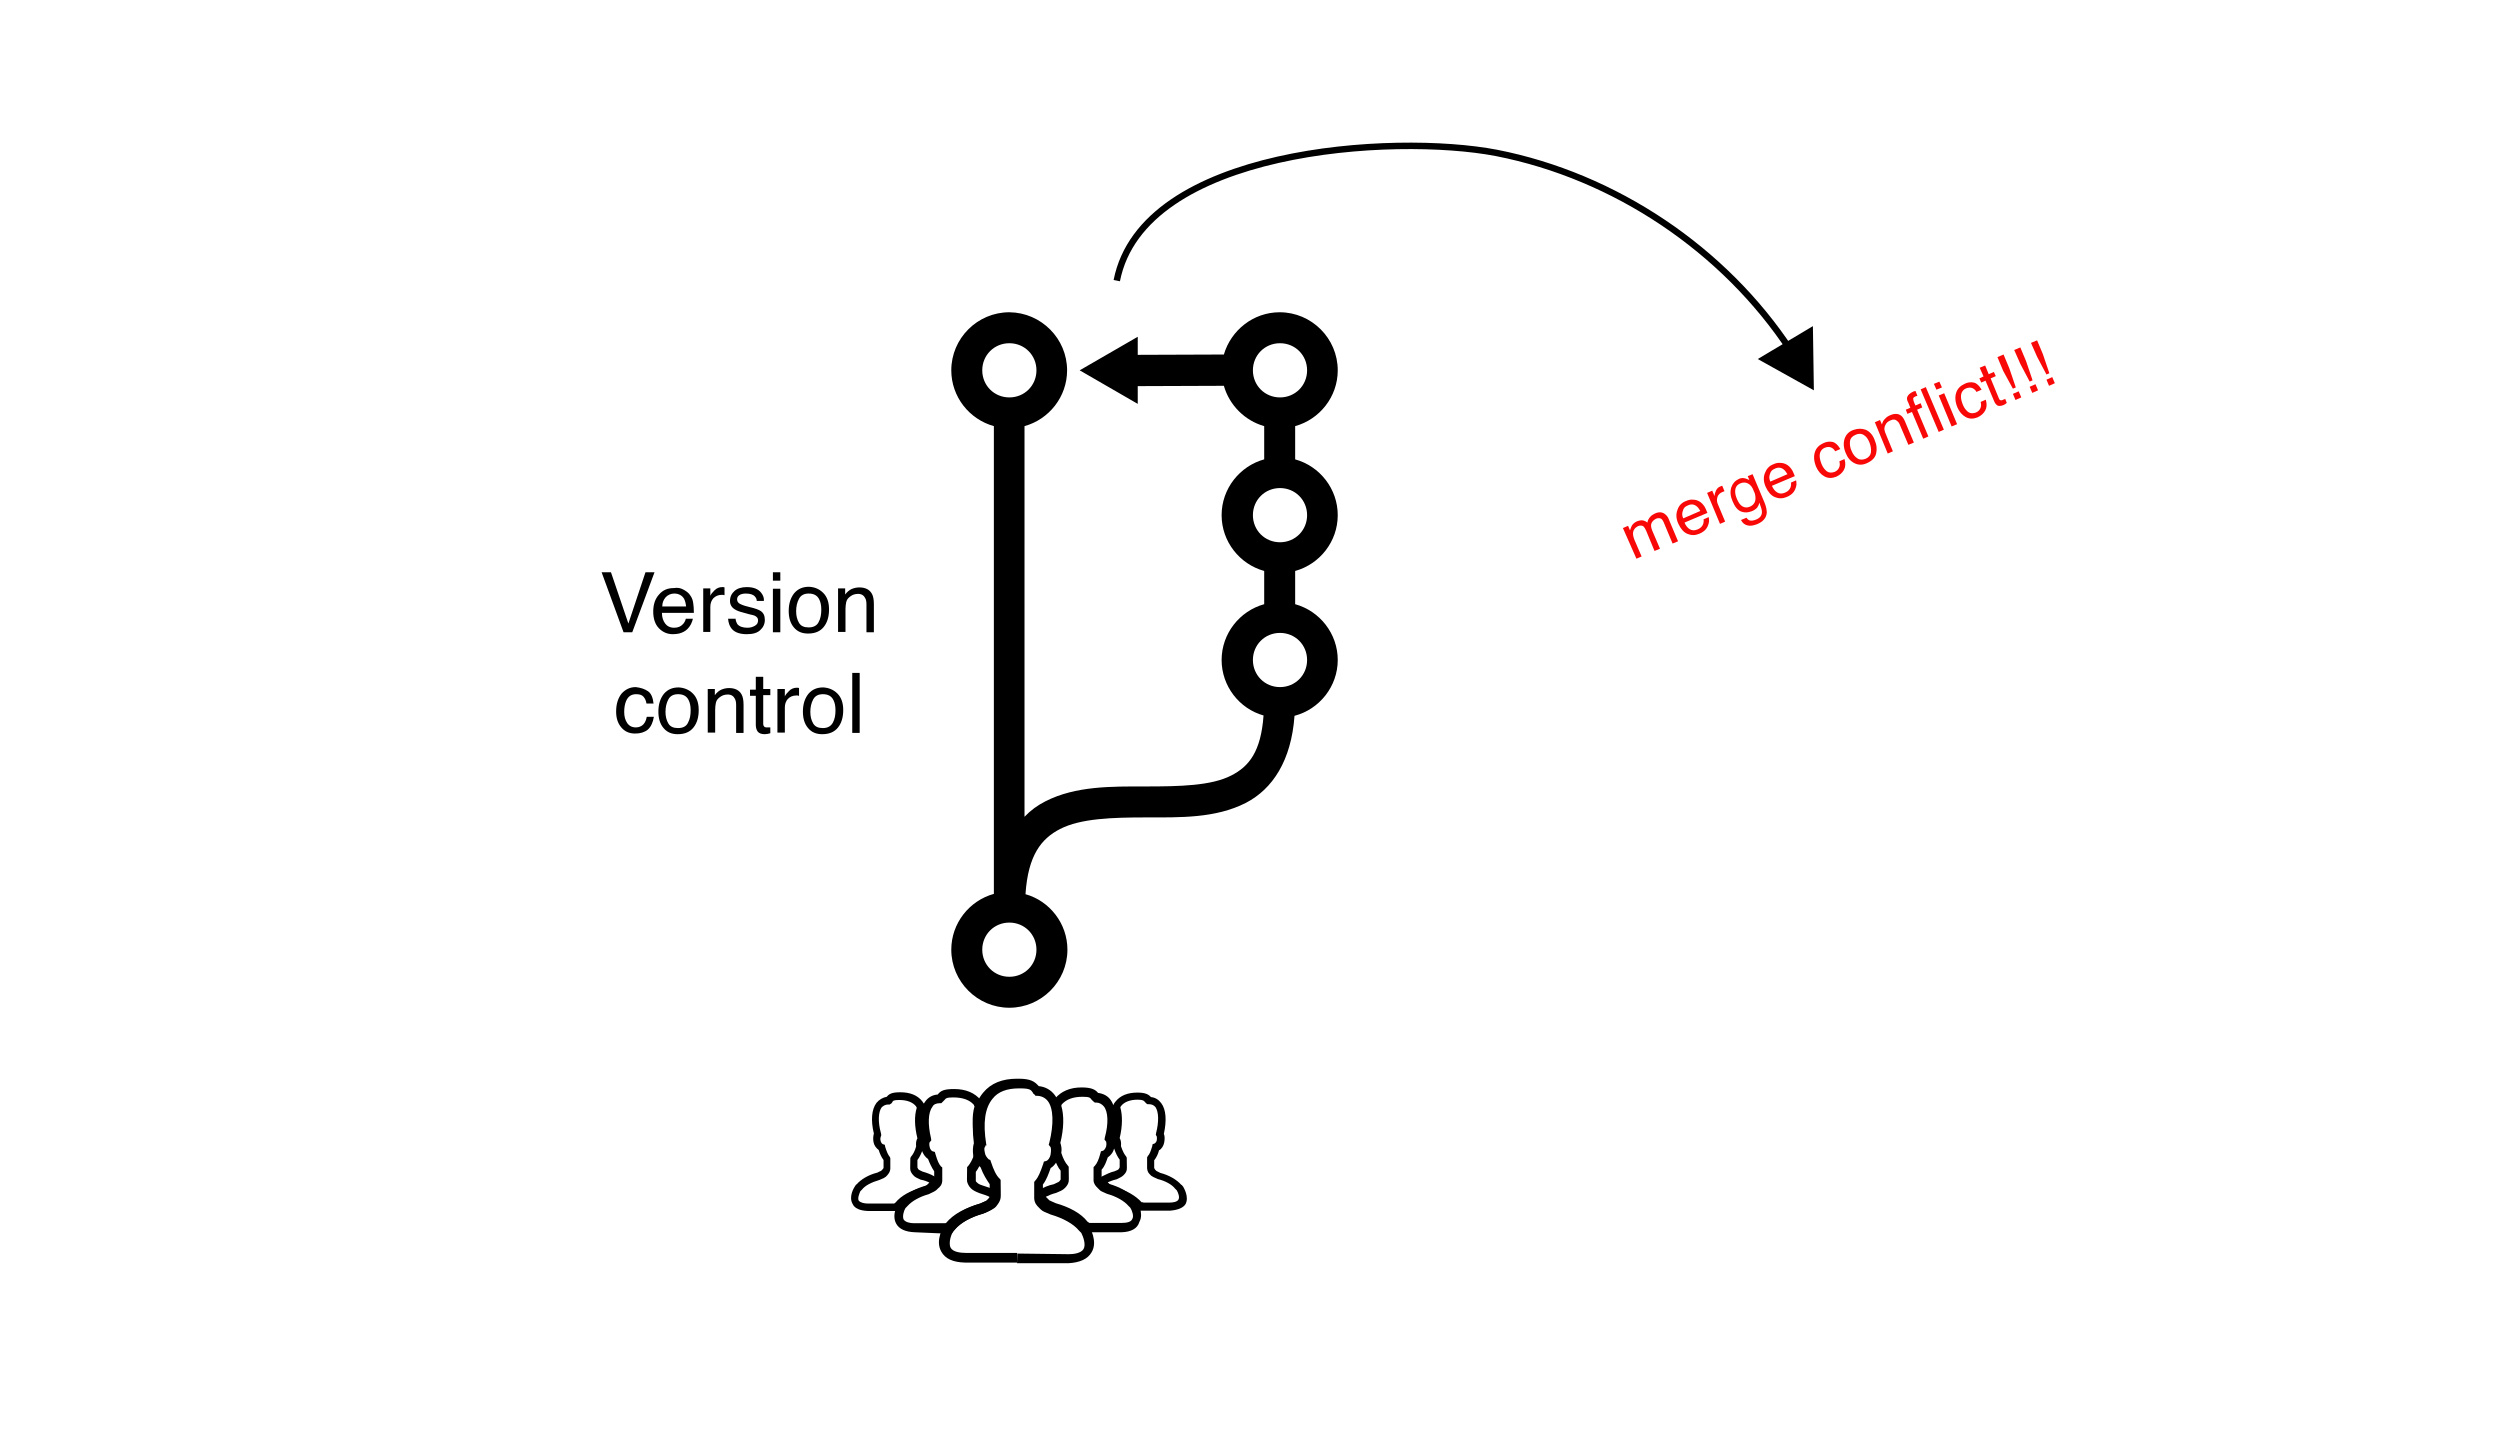 <?xml version="1.0" encoding="utf-8"?>
<!-- Generator: Adobe Illustrator 17.1.0, SVG Export Plug-In . SVG Version: 6.00 Build 0)  -->
<!DOCTYPE svg PUBLIC "-//W3C//DTD SVG 1.1//EN" "http://www.w3.org/Graphics/SVG/1.1/DTD/svg11.dtd">
<svg version="1.1" id="Layer_1" xmlns="http://www.w3.org/2000/svg" xmlns:xlink="http://www.w3.org/1999/xlink" x="0px" y="0px"
	 viewBox="0 0 775 445" style="enable-background:new 0 0 775 445;" xml:space="preserve">
<path d="M312.9,286c4.7,0,8.4,3.7,8.4,8.4s-3.7,8.4-8.4,8.4c-4.7,0-8.4-3.7-8.4-8.4S308.2,286,312.9,286z M396.8,196.2
	c4.7,0,8.4,3.7,8.4,8.4s-3.7,8.4-8.4,8.4c-4.7,0-8.4-3.7-8.4-8.4S392.1,196.2,396.8,196.2z M396.8,151.3c4.7,0,8.4,3.7,8.4,8.4
	c0,4.7-3.7,8.4-8.4,8.4c-4.7,0-8.4-3.7-8.4-8.4C388.4,155,392.1,151.3,396.8,151.3z M396.8,106.4c4.7,0,8.4,3.7,8.4,8.4
	s-3.7,8.4-8.4,8.4c-4.7,0-8.4-3.7-8.4-8.4S392.1,106.4,396.8,106.4z M312.9,106.4c4.7,0,8.4,3.7,8.4,8.4s-3.7,8.4-8.4,8.4
	c-4.7,0-8.4-3.7-8.4-8.4S308.2,106.4,312.9,106.4z M312.9,96.8c-9.9,0-18,8.1-18,18c0,8.2,5.6,15.2,13.2,17.3v145
	c-7.6,2.1-13.2,9.1-13.2,17.3c0,9.9,8.1,18,18,18c9.9,0,18-8.1,18-18c0-8.1-5.5-15.1-13-17.2c0.8-12.1,4.9-17.2,10.7-20.2
	c6.4-3.3,16.3-3.6,26.7-3.6c10.5,0,21.5,0.3,30.9-4.5c8.3-4.3,14.1-13.1,15.1-27c7.7-2,13.4-9.1,13.4-17.3c0-8.2-5.6-15.2-13.2-17.3
	V177c7.6-2.1,13.2-9.1,13.2-17.3c0-8.2-5.6-15.2-13.2-17.3v-10.3c7.6-2.1,13.2-9.1,13.2-17.3c0-9.9-8.1-18-18-18
	c-8.2,0-15.1,5.6-17.3,13.1l-26.7,0.1v-5.6l-18,10.4l18,10.4v-5.5l26.7-0.1c1.7,6,6.5,10.8,12.5,12.5v10.3
	c-7.6,2.1-13.2,9.1-13.2,17.3c0,8.2,5.6,15.2,13.2,17.3v10.3c-7.6,2.1-13.2,9.1-13.2,17.3c0,8.1,5.5,15.1,13,17.2
	c-0.8,11.2-4.5,15.8-10,18.6c-6.2,3.2-16,3.4-26.5,3.4c-10.5,0-21.7-0.2-31.1,4.6c-2.4,1.2-4.6,2.8-6.5,4.8V132.1
	c7.6-2.1,13.2-9.1,13.2-17.3C330.8,105,322.8,96.9,312.9,96.8L312.9,96.8z"/>
<g>
	<path d="M189.4,177.4l5.4,15.9l5.3-15.9h2.8L196,196h-2.7l-6.8-18.6H189.4z"/>
	<path d="M211.9,182.8c0.9,0.5,1.6,1,2.1,1.8c0.5,0.7,0.8,1.5,0.9,2.4c0.1,0.6,0.2,1.6,0.2,3h-9.9c0,1.4,0.4,2.5,1,3.3
		c0.6,0.8,1.5,1.3,2.8,1.3c1.2,0,2.1-0.4,2.8-1.2c0.4-0.5,0.7-1,0.8-1.6h2.2c-0.1,0.5-0.3,1.1-0.6,1.7c-0.3,0.6-0.7,1.1-1.1,1.5
		c-0.7,0.7-1.5,1.1-2.6,1.4c-0.5,0.1-1.2,0.2-1.9,0.2c-1.7,0-3.1-0.6-4.3-1.8c-1.2-1.2-1.8-3-1.8-5.2c0-2.2,0.6-4,1.8-5.3
		c1.2-1.4,2.7-2,4.6-2C210.1,182.1,211,182.3,211.9,182.8z M212.7,188.1c-0.1-1-0.3-1.8-0.6-2.4c-0.6-1.1-1.7-1.7-3.1-1.7
		c-1,0-1.9,0.4-2.6,1.1c-0.7,0.8-1.1,1.7-1.1,2.9H212.7z"/>
	<path d="M218,182.4h2.2v2.3c0.2-0.5,0.6-1,1.3-1.7c0.7-0.7,1.5-1,2.4-1c0,0,0.1,0,0.2,0c0.1,0,0.3,0,0.5,0.1v2.4
		c-0.1,0-0.3,0-0.4-0.1c-0.1,0-0.2,0-0.4,0c-1.2,0-2,0.4-2.7,1.1c-0.6,0.7-0.9,1.6-0.9,2.6v7.8H218V182.4z"/>
	<path d="M228,191.7c0.1,0.8,0.3,1.3,0.6,1.8c0.6,0.7,1.6,1.1,3.1,1.1c0.9,0,1.6-0.2,2.3-0.6s1-0.9,1-1.7c0-0.6-0.3-1-0.8-1.3
		c-0.3-0.2-1-0.4-2-0.6l-1.8-0.5c-1.2-0.3-2-0.6-2.6-1c-1-0.6-1.5-1.5-1.5-2.6c0-1.3,0.5-2.3,1.4-3.1c0.9-0.8,2.2-1.2,3.8-1.2
		c2.1,0,3.6,0.6,4.5,1.8c0.6,0.8,0.9,1.6,0.8,2.5h-2.2c0-0.5-0.2-1-0.6-1.4c-0.5-0.6-1.5-0.9-2.8-0.9c-0.9,0-1.6,0.2-2,0.5
		c-0.5,0.3-0.7,0.8-0.7,1.3c0,0.6,0.3,1.1,0.9,1.4c0.3,0.2,0.9,0.4,1.5,0.6l1.5,0.4c1.7,0.4,2.8,0.8,3.4,1.2
		c0.9,0.6,1.3,1.5,1.3,2.8c0,1.2-0.5,2.3-1.4,3.1c-0.9,0.9-2.3,1.3-4.2,1.3c-2,0-3.5-0.5-4.4-1.4c-0.9-0.9-1.3-2.1-1.4-3.4H228z"/>
	<path d="M239.6,177.4h2.3v2.6h-2.3V177.4z M239.6,182.5h2.3V196h-2.3V182.5z"/>
	<path d="M255.2,183.8c1.2,1.2,1.8,2.9,1.8,5.1c0,2.2-0.5,4-1.6,5.4c-1.1,1.4-2.7,2.1-4.9,2.1c-1.9,0-3.3-0.6-4.4-1.9
		c-1.1-1.3-1.6-3-1.6-5.1c0-2.3,0.6-4.1,1.7-5.5c1.2-1.4,2.7-2,4.6-2C252.6,182,254,182.6,255.2,183.8z M253.8,192.8
		c0.6-1.1,0.8-2.4,0.8-3.8c0-1.3-0.2-2.3-0.6-3.1c-0.6-1.3-1.7-1.9-3.3-1.9c-1.4,0-2.4,0.5-3,1.6c-0.6,1.1-0.9,2.4-0.9,3.9
		c0,1.4,0.3,2.6,0.9,3.6s1.6,1.4,3,1.4C252.2,194.5,253.3,193.9,253.8,192.8z"/>
	<path d="M259.8,182.4h2.2v1.9c0.6-0.8,1.3-1.4,2-1.7c0.7-0.3,1.5-0.5,2.4-0.5c1.9,0,3.2,0.7,3.9,2c0.4,0.7,0.6,1.8,0.6,3.2v8.7
		h-2.3v-8.6c0-0.8-0.1-1.5-0.4-2c-0.4-0.8-1.1-1.3-2.2-1.3c-0.5,0-1,0.1-1.3,0.2c-0.6,0.2-1.2,0.6-1.7,1.1c-0.4,0.4-0.6,0.9-0.7,1.4
		c-0.1,0.5-0.2,1.2-0.2,2v7.1h-2.3V182.4z"/>
	<path d="M200.9,214.3c1,0.7,1.5,2,1.7,3.8h-2.2c-0.1-0.8-0.4-1.5-0.9-2.1c-0.5-0.6-1.3-0.8-2.3-0.8c-1.5,0-2.5,0.7-3.1,2.1
		c-0.4,0.9-0.6,2.1-0.6,3.4c0,1.4,0.3,2.5,0.9,3.4s1.5,1.4,2.7,1.4c0.9,0,1.7-0.3,2.3-0.9c0.6-0.6,0.9-1.4,1.1-2.4h2.2
		c-0.3,1.8-0.9,3.1-1.9,4c-1,0.8-2.3,1.2-3.9,1.2c-1.8,0-3.2-0.6-4.3-1.9c-1.1-1.3-1.6-2.9-1.6-4.9c0-2.4,0.6-4.2,1.7-5.6
		c1.2-1.3,2.6-2,4.4-2C198.7,213.2,199.9,213.6,200.9,214.3z"/>
	<path d="M214.8,215c1.2,1.2,1.8,2.9,1.8,5.1c0,2.2-0.5,4-1.6,5.4c-1.1,1.4-2.7,2.1-4.9,2.1c-1.9,0-3.3-0.6-4.4-1.9
		c-1.1-1.3-1.6-3-1.6-5.1c0-2.3,0.6-4.1,1.7-5.5c1.2-1.4,2.7-2,4.6-2C212.1,213.2,213.6,213.8,214.8,215z M213.3,224
		c0.6-1.1,0.8-2.4,0.8-3.8c0-1.3-0.2-2.3-0.6-3.1c-0.6-1.3-1.7-1.9-3.3-1.9c-1.4,0-2.4,0.5-3,1.6c-0.6,1.1-0.9,2.4-0.9,3.9
		c0,1.4,0.3,2.6,0.9,3.6s1.6,1.4,3,1.4C211.8,225.7,212.8,225.1,213.3,224z"/>
	<path d="M219.4,213.6h2.2v1.9c0.6-0.8,1.3-1.4,2-1.7c0.7-0.3,1.5-0.5,2.4-0.5c1.9,0,3.2,0.7,3.9,2c0.4,0.7,0.6,1.8,0.6,3.2v8.7
		h-2.3v-8.6c0-0.8-0.1-1.5-0.4-2c-0.4-0.8-1.1-1.3-2.2-1.3c-0.5,0-1,0.1-1.3,0.2c-0.6,0.2-1.2,0.6-1.7,1.1c-0.4,0.4-0.6,0.9-0.7,1.4
		c-0.1,0.5-0.2,1.2-0.2,2v7.1h-2.3V213.6z"/>
	<path d="M234.3,209.8h2.3v3.8h2.2v1.9h-2.2v8.9c0,0.5,0.2,0.8,0.5,1c0.2,0.1,0.5,0.1,0.9,0.1c0.1,0,0.2,0,0.4,0c0.1,0,0.3,0,0.4,0
		v1.8c-0.3,0.1-0.5,0.1-0.8,0.2c-0.3,0-0.6,0.1-0.9,0.1c-1.1,0-1.8-0.3-2.2-0.8s-0.6-1.3-0.6-2.1v-9h-1.8v-1.9h1.8V209.8z"/>
	<path d="M241.1,213.6h2.2v2.3c0.2-0.5,0.6-1,1.3-1.7c0.7-0.7,1.5-1,2.4-1c0,0,0.1,0,0.2,0c0.1,0,0.3,0,0.5,0.1v2.4
		c-0.1,0-0.3,0-0.4-0.1c-0.1,0-0.2,0-0.4,0c-1.2,0-2,0.4-2.7,1.1c-0.6,0.7-0.9,1.6-0.9,2.6v7.8h-2.3V213.6z"/>
	<path d="M259.6,215c1.2,1.2,1.8,2.9,1.8,5.1c0,2.2-0.5,4-1.6,5.4c-1.1,1.4-2.7,2.1-4.9,2.1c-1.9,0-3.3-0.6-4.4-1.9
		c-1.1-1.3-1.6-3-1.6-5.1c0-2.3,0.6-4.1,1.7-5.5c1.2-1.4,2.7-2,4.6-2C256.9,213.2,258.4,213.8,259.6,215z M258.2,224
		c0.6-1.1,0.8-2.4,0.8-3.8c0-1.3-0.2-2.3-0.6-3.1c-0.6-1.3-1.7-1.9-3.3-1.9c-1.4,0-2.4,0.5-3,1.6c-0.6,1.1-0.9,2.4-0.9,3.9
		c0,1.4,0.3,2.6,0.9,3.6s1.6,1.4,3,1.4C256.6,225.7,257.6,225.1,258.2,224z"/>
	<path d="M264.2,208.6h2.3v18.6h-2.3V208.6z"/>
</g>
<g>
	<path style="fill:#F90808;" d="M503.1,163.7l1.6-0.7l0.6,1.4c0.2-0.6,0.4-1.1,0.6-1.5c0.4-0.6,0.9-1,1.6-1.3
		c0.8-0.3,1.5-0.4,2.1-0.2c0.4,0.1,0.7,0.3,1.1,0.6c0.1-0.7,0.4-1.2,0.8-1.7c0.4-0.5,0.9-0.8,1.5-1.1c1.3-0.6,2.4-0.5,3.3,0.3
		c0.5,0.4,0.9,1,1.2,1.9l2.7,6.4l-1.7,0.7l-2.8-6.7c-0.3-0.6-0.6-1-1-1.1s-0.9-0.1-1.3,0.1c-0.6,0.3-1.1,0.7-1.4,1.3
		c-0.3,0.6-0.2,1.4,0.2,2.4l2.4,5.6l-1.7,0.7l-2.6-6.3c-0.3-0.7-0.6-1.1-0.8-1.3c-0.4-0.3-1-0.4-1.7-0.1c-0.6,0.3-1.1,0.7-1.4,1.4
		c-0.3,0.7-0.2,1.7,0.3,2.9l2.2,5.1l-1.6,0.7L503.1,163.7z"/>
	<path style="fill:#F90808;" d="M524.9,154.9c0.8,0,1.5,0.3,2,0.6c0.5,0.3,1,0.8,1.4,1.4c0.3,0.4,0.6,1.1,1,2.1l-7.1,3
		c0.4,1,1,1.7,1.7,2.1c0.7,0.4,1.5,0.4,2.4,0c0.9-0.4,1.4-0.9,1.7-1.7c0.1-0.4,0.2-0.9,0.1-1.4l1.6-0.7c0.1,0.4,0.1,0.8,0.1,1.4
		c-0.1,0.5-0.2,1-0.4,1.4c-0.3,0.7-0.8,1.3-1.4,1.7c-0.4,0.3-0.8,0.5-1.3,0.7c-1.2,0.5-2.4,0.5-3.6,0c-1.2-0.5-2.1-1.6-2.8-3.1
		c-0.7-1.5-0.8-3-0.3-4.3c0.4-1.3,1.3-2.3,2.7-2.8C523.4,155,524.1,154.8,524.9,154.9z M527.1,158.4c-0.4-0.7-0.8-1.2-1.2-1.5
		c-0.8-0.6-1.7-0.7-2.7-0.2c-0.8,0.3-1.3,0.8-1.5,1.6c-0.3,0.8-0.3,1.5,0.1,2.4L527.1,158.4z"/>
	<path style="fill:#F90808;" d="M529.2,152.8l1.6-0.7l0.7,1.7c0-0.4,0.1-0.9,0.4-1.6c0.3-0.7,0.8-1.2,1.4-1.4c0,0,0.1,0,0.2-0.1
		c0.1,0,0.2-0.1,0.4-0.1l0.7,1.7c-0.1,0-0.2,0-0.3,0.1c-0.1,0-0.2,0.1-0.3,0.1c-0.8,0.3-1.4,0.9-1.6,1.6c-0.2,0.7-0.2,1.4,0.1,2.1
		l2.3,5.5l-1.6,0.7L529.2,152.8z"/>
	<path style="fill:#F90808;" d="M541,148.3c0.4,0.1,0.8,0.3,1.3,0.5l-0.5-1.2l1.5-0.6l3.7,8.8c0.5,1.2,0.7,2.3,0.7,3.1
		c-0.1,1.6-1.1,2.8-3,3.6c-1.1,0.4-2,0.6-2.9,0.4s-1.6-0.7-2.1-1.7l1.7-0.7c0.3,0.4,0.6,0.7,0.9,0.8c0.5,0.2,1.2,0.1,2-0.2
		c1.3-0.5,1.9-1.3,1.9-2.4c0-0.6-0.3-1.6-0.8-2.9c-0.1,0.6-0.4,1.2-0.7,1.6c-0.4,0.4-0.9,0.8-1.7,1.1c-1.1,0.4-2.1,0.5-3.2,0.1
		s-2-1.5-2.7-3.2c-0.7-1.6-0.8-3-0.4-4.3c0.4-1.2,1.2-2.1,2.3-2.6C539.5,148.2,540.3,148.1,541,148.3z M541.9,149.9
		c-0.7-0.4-1.5-0.4-2.3-0.1c-1.2,0.5-1.7,1.3-1.7,2.6c0,0.7,0.2,1.5,0.6,2.4c0.5,1.1,1,1.8,1.7,2.2c0.7,0.4,1.4,0.4,2.2,0.1
		c1.2-0.5,1.8-1.4,1.8-2.6c0-0.7-0.1-1.5-0.5-2.2C543.3,151.1,542.7,150.3,541.9,149.9z"/>
	<path style="fill:#F90808;" d="M552,143.5c0.8,0,1.5,0.3,2,0.6c0.5,0.3,1,0.8,1.4,1.4c0.3,0.4,0.6,1.1,1,2.1l-7.1,3
		c0.4,1,1,1.7,1.7,2.1c0.7,0.4,1.5,0.4,2.4,0c0.9-0.4,1.4-0.9,1.7-1.7c0.1-0.4,0.2-0.9,0.1-1.4l1.6-0.7c0.1,0.4,0.1,0.8,0.1,1.4
		c-0.1,0.5-0.2,1-0.4,1.4c-0.3,0.7-0.8,1.3-1.4,1.7c-0.4,0.3-0.8,0.5-1.3,0.7c-1.2,0.5-2.4,0.5-3.6,0c-1.2-0.5-2.1-1.6-2.8-3.1
		c-0.7-1.5-0.8-3-0.3-4.3s1.3-2.3,2.7-2.8C550.4,143.6,551.2,143.4,552,143.5z M554.1,147c-0.4-0.7-0.8-1.2-1.2-1.5
		c-0.8-0.6-1.7-0.7-2.7-0.2c-0.8,0.3-1.3,0.8-1.5,1.6c-0.3,0.8-0.3,1.5,0.1,2.4L554.1,147z"/>
	<path style="fill:#F90808;" d="M568.1,137c0.9,0.2,1.7,1,2.4,2.2l-1.6,0.7c-0.3-0.6-0.8-1-1.3-1.2c-0.5-0.2-1.2-0.2-1.9,0.1
		c-1,0.4-1.6,1.3-1.6,2.5c0,0.8,0.2,1.6,0.6,2.6c0.4,1,1,1.7,1.6,2.2c0.7,0.5,1.5,0.5,2.4,0.2c0.7-0.3,1.1-0.7,1.4-1.3
		s0.3-1.3,0.1-2l1.6-0.7c0.4,1.4,0.3,2.5-0.2,3.4c-0.5,0.9-1.3,1.6-2.4,2.1c-1.3,0.5-2.5,0.5-3.6-0.1c-1.1-0.6-2-1.6-2.6-3
		c-0.7-1.7-0.8-3.2-0.4-4.5c0.4-1.3,1.3-2.2,2.6-2.8C566.2,136.9,567.2,136.8,568.1,137z"/>
	<path style="fill:#F90808;" d="M578.3,133.2c1.2,0.5,2.2,1.5,2.8,3.1c0.7,1.6,0.8,3,0.5,4.3c-0.3,1.3-1.3,2.3-2.9,3
		c-1.3,0.6-2.6,0.6-3.8,0c-1.2-0.6-2.1-1.6-2.7-3.1c-0.7-1.6-0.8-3.1-0.4-4.4c0.4-1.3,1.3-2.3,2.7-2.8
		C575.9,132.8,577.1,132.8,578.3,133.2z M580,140.1c0.1-1-0.1-2-0.5-3c-0.4-0.9-0.8-1.6-1.4-2c-0.8-0.7-1.8-0.8-2.9-0.3
		c-1,0.4-1.6,1.1-1.7,2c-0.1,0.9,0,2,0.5,3c0.4,1,1,1.8,1.8,2.3c0.7,0.5,1.6,0.5,2.6,0.1C579.3,141.8,579.9,141.1,580,140.1z"/>
	<path style="fill:#F90808;" d="M581.2,130.9l1.6-0.7l0.6,1.4c0.2-0.8,0.5-1.4,1-1.8c0.4-0.5,0.9-0.8,1.6-1.1
		c1.4-0.6,2.5-0.5,3.4,0.2c0.5,0.4,0.9,1.1,1.3,2.1l2.6,6.2l-1.7,0.7l-2.6-6.1c-0.2-0.6-0.5-1-0.9-1.3c-0.5-0.5-1.2-0.6-2-0.2
		c-0.4,0.2-0.7,0.3-0.9,0.5c-0.4,0.3-0.7,0.8-0.9,1.3c-0.1,0.4-0.2,0.8-0.1,1.2c0.1,0.4,0.2,0.9,0.5,1.5l2.1,5.1l-1.6,0.7
		L581.2,130.9z"/>
	<path style="fill:#F90808;" d="M591.2,123.2c0.2-0.7,0.8-1.3,1.9-1.8c0.1,0,0.2-0.1,0.3-0.1c0.1,0,0.2-0.1,0.4-0.1l0.6,1.5
		c-0.2,0.1-0.3,0.1-0.4,0.1c-0.1,0-0.2,0.1-0.2,0.1c-0.5,0.2-0.8,0.5-0.7,0.8c0,0.3,0.2,1,0.7,2l1.6-0.7l0.5,1.3l-1.6,0.7l3.5,8.3
		l-1.6,0.7l-3.5-8.3l-1.4,0.6l-0.5-1.3l1.4-0.6l-0.6-1.5C591.2,124.2,591.1,123.6,591.2,123.2z"/>
	<path style="fill:#F90808;" d="M595.4,120.7l1.6-0.7l5.6,13.2l-1.6,0.7L595.4,120.7z"/>
	<path style="fill:#F90808;" d="M599.5,119l1.7-0.7l0.8,1.8l-1.7,0.7L599.5,119z M601,122.6l1.7-0.7l4,9.6l-1.7,0.7L601,122.6z"/>
	<path style="fill:#F90808;" d="M611.9,118.6c0.9,0.2,1.7,1,2.4,2.2l-1.6,0.7c-0.3-0.6-0.8-1-1.3-1.2c-0.5-0.2-1.2-0.2-1.9,0.1
		c-1,0.4-1.6,1.3-1.6,2.5c0,0.8,0.2,1.6,0.6,2.6c0.4,1,1,1.7,1.6,2.2c0.7,0.5,1.5,0.5,2.4,0.2c0.7-0.3,1.1-0.7,1.4-1.3
		s0.3-1.3,0.1-2l1.6-0.7c0.4,1.4,0.3,2.5-0.2,3.4c-0.5,0.9-1.3,1.6-2.4,2.1c-1.3,0.5-2.5,0.5-3.6-0.1c-1.1-0.6-2-1.6-2.6-3
		c-0.7-1.7-0.8-3.2-0.4-4.5c0.4-1.3,1.3-2.2,2.6-2.8C609.9,118.5,611,118.4,611.9,118.6z"/>
	<path style="fill:#F90808;" d="M613.7,114l1.7-0.7l1.1,2.7l1.6-0.7l0.6,1.3l-1.6,0.7l2.6,6.3c0.1,0.3,0.4,0.5,0.6,0.5
		c0.2,0,0.4,0,0.7-0.2c0.1,0,0.2-0.1,0.3-0.1s0.2-0.1,0.3-0.2l0.5,1.3c-0.2,0.1-0.3,0.3-0.5,0.4c-0.2,0.1-0.4,0.2-0.6,0.3
		c-0.8,0.3-1.4,0.3-1.8,0.1c-0.4-0.3-0.8-0.7-1-1.3l-2.7-6.4l-1.3,0.6l-0.6-1.3l1.3-0.6L613.7,114z"/>
	<path style="fill:#F90808;" d="M619.2,110.7l1.9-0.8l1.8,4.3l2,5.9l-0.9,0.4L621,115L619.2,110.7z M624,122.1l1.8-0.8l0.8,1.9
		l-1.8,0.8L624,122.1z"/>
	<path style="fill:#F90808;" d="M624.4,108.5l1.9-0.8l1.8,4.3l2,5.9l-0.9,0.4l-2.9-5.5L624.4,108.5z M629.2,119.9l1.8-0.8l0.8,1.9
		l-1.8,0.8L629.2,119.9z"/>
	<path style="fill:#F90808;" d="M629.6,106.3l1.9-0.8l1.8,4.3l2,5.9l-0.9,0.4l-2.9-5.5L629.6,106.3z M634.4,117.7l1.8-0.8l0.8,1.9
		l-1.8,0.8L634.4,117.7z"/>
</g>
<g>
	<g>
		<path style="fill:none;stroke:#000000;stroke-width:2;stroke-miterlimit:10;" d="M555.1,108.6c-20.6-31.3-54.5-54-91.2-61.2
			C432.1,41.3,354.3,46,346.2,87"/>
		<g>
			<polygon points="562,101.1 562.3,121 544.9,111.3 			"/>
		</g>
	</g>
</g>
<g>
	<path d="M294,378.8c2.1-2.5,5.7-4.5,9.8-5.7c1.5-0.7,1.9-0.8,2-0.9l0.5-0.5c0.3-0.3,0.5-0.5,0.6-0.6c-0.9-0.5-2-0.8-3.2-1.2
		c-1.3-0.5-2.1-0.9-2.7-1.5c-0.7-0.7-1-1.4-1.2-2.1c0-0.1-0.1-0.6,0-3.9v-0.6l0.3-0.3c0.7-0.8,1.4-2.1,2-3.9c-0.1-1.2,0-2.2,0.3-3.1
		c-1-4.5-1.2-8.5-0.3-11.5c-0.1-0.1-0.2-0.4-0.2-0.5c-1.3-1.5-3.4-2.3-6.4-2.3c-2.1,0-2.3,0.3-2.7,0.8c-0.1,0.1-0.4,0.4-0.6,0.6
		l-0.4,0.4h-0.5c-1,0-1.9,0.3-2.3,1.2c-1.3,1.7-1.4,5.4-0.4,9.6l0.1,0.7l-0.5,0.6c-0.1,0.1-0.2,0.6,0,1.5c0.1,0.7,0.7,1.3,0.9,1.3
		l0.7,0.2l0.2,0.7c0.6,2,1,3,1.7,3.8l0.4,0.3v4.2c-0.1,1.3-0.8,1.9-1.3,2.3l-0.5,0.5c-0.5,0.4-0.9,0.6-2.4,1.3
		c-2.9,0.8-5.3,2.2-6.6,3.7l-0.6,0.6c-0.5,0.8-1,2.5-0.6,3.5c0.5,0.9,2.1,1.2,3.2,1.2h10.1L294,378.8z M283.6,382L283.6,382
		c-2.9-0.1-4.9-1-5.8-2.7c-1.5-2.8,0.6-6.3,0.8-6.6l0.6-0.7h0.1c1.7-2,4.5-3.6,7.9-4.5c1.2-0.6,1.4-0.6,1.5-0.7l0.4-0.3
		c0.5-0.5,0.5-0.5,0.5-0.5v-2.9c-0.8-1.2-1.4-2.5-1.9-3.8c-0.9-0.6-1.7-1.7-2-3c-0.2-1.3-0.2-2.3,0.2-3.2c-1.2-5-0.9-9.1,0.9-11.6
		c0.9-1.3,2.3-2.1,3.9-2.2c0.9-1.2,2-1.7,5.1-1.7c3.6,0,6.4,1.2,8.2,3.4c0.3,0.3,0.5,0.8,0.7,1.2l0.5,0.9l-0.2,0.6
		c-0.9,2.4-0.8,6.5,0.3,10.9l0.2,0.7l-0.5,0.6c-0.1,0.1-0.4,0.8-0.1,2l0.2,0.9l-0.5,0.4c-0.6,1.7-1.3,3-2.1,4.1c0,1.6,0,2.7,0,2.8
		c0,0.1,0.1,0.3,0.5,0.6c0.2,0.2,0.6,0.5,1.6,0.8c1.6,0.5,3.1,1,4.5,1.7l0.8,0.5v1.6c-0.2,1.4-0.8,2.1-1.5,2.8l-0.9,0.7
		c-0.6,0.5-1,0.7-2.9,1.5c-3.8,1-6.9,2.8-8.6,4.9l-0.5,0.6l-0.5,0.7L283.6,382z"/>
	<path d="M337.7,379.1h10.1c1.3,0,2.8-0.2,3.2-1.2c0.6-0.9-0.1-2.7-0.6-3.5l-0.6-0.6c-1.3-1.5-3.7-2.9-6.6-3.7
		c-1.5-0.7-2-0.8-2.4-1.3l-0.5-0.5c-0.6-0.6-1.2-1.2-1.3-2.3v-4.2l0.4-0.4c0.7-0.8,1.2-1.9,1.7-3.8l0.2-0.7l0.7-0.2
		c0.2-0.1,0.7-0.6,0.9-1.3c0.2-0.9,0-1.4,0-1.5l-0.5-0.6l0.1-0.7c1.2-4.3,1-8-0.3-9.6c-0.6-0.7-1.4-1.2-2.3-1.2h-0.5l-0.5-0.4
		c-0.2-0.2-0.5-0.5-0.6-0.6c-0.3-0.5-0.6-0.8-2.7-0.8c-3,0-5,0.8-6.4,2.3c-0.1,0.1-0.1,0.2-0.2,0.5c0.9,3,0.8,7.1-0.3,11.5
		c0.3,0.8,0.5,1.9,0.3,3.1c0.6,1.9,1.3,3.1,2,3.9l0.3,0.4v0.6c0.1,3.2,0,3.7,0,3.9c-0.1,0.8-0.6,1.5-1.2,2.1c-0.7,0.7-1.5,1-2.7,1.5
		c-1.2,0.3-2.2,0.7-3.2,1.2c0.1,0.1,0.2,0.2,0.6,0.6l0.5,0.5c0.1,0.1,0.5,0.2,2,0.9c4.2,1.2,7.8,3.1,9.8,5.7L337.7,379.1z
		 M347.7,382H336l-0.5-0.7l-0.5-0.6c-1.7-2-4.9-3.8-8.6-4.9c-1.9-0.8-2.3-1-2.9-1.5l-0.6-0.6c-0.7-0.7-1.4-1.4-1.5-2.8v-1.6l0.8-0.5
		c1.4-0.7,2.9-1.4,4.5-1.7c0.9-0.5,1.4-0.6,1.6-0.8c0.4-0.4,0.4-0.6,0.5-0.6c0-0.2,0-1.3,0-2.8c-0.8-0.9-1.4-2.3-2.1-4.1l-0.7-0.4
		l0.2-0.9c0.2-1.2,0-1.9-0.1-2l-0.5-0.6l0.2-0.7c1.2-4.4,1.3-8.5,0.3-11l-0.2-0.6l0.5-0.9c0.2-0.3,0.3-0.7,0.7-1.2
		c1.9-2.2,4.6-3.4,8.2-3.4c3.1,0,4.3,0.7,5.1,1.7c1.6,0.2,3,0.9,3.9,2.2c1.7,2.4,2.1,6.6,0.9,11.6c0.4,0.8,0.5,2,0.2,3.2
		c-0.2,1.3-1,2.3-2,3c-0.5,1.4-0.9,2.7-1.9,3.8v2.9c0,0.1,0,0.1,0.5,0.5l0.3,0.3c0,0,0.2,0.1,1.5,0.7c3.2,0.9,6.1,2.5,7.9,4.5h0.1
		l0.6,0.7c0.2,0.4,2.3,3.9,0.8,6.6C352.6,380.9,350.6,381.9,347.7,382z"/>
	<path d="M354.4,372.8h8.2c1,0,2.3-0.2,2.7-0.9c0.5-0.8-0.1-2.2-0.5-2.9l-0.5-0.5c-1-1.3-3-2.4-5.4-3c-1.3-0.6-1.6-0.7-2-1l-0.3-0.3
		c-0.5-0.5-0.9-0.9-1-2v-3.4l0.2-0.4c0.6-0.6,0.9-1.5,1.4-3.1l0.1-0.6l0.6-0.2c0.2-0.1,0.6-0.5,0.7-1c0.1-0.8,0-1.2,0-1.2l-0.3-0.5
		l0.1-0.6c0.9-3.5,0.8-6.5-0.2-8c-0.5-0.6-1.2-0.9-2-0.9h-0.5l-0.3-0.2c-0.2-0.2-0.4-0.4-0.5-0.5c-0.2-0.3-0.5-0.7-2.2-0.7
		c-2.4,0-4.2,0.7-5.2,2c-0.1,0.1-0.1,0.2-0.2,0.4c0.7,2.4,0.7,5.8-0.2,9.5c0.4,0.7,0.5,1.5,0.4,2.5c0.5,1.5,1,2.5,1.6,3.2l0.2,0.4
		v0.5c0.1,2.7,0,3.1,0,3.2c-0.1,0.7-0.5,1.2-1,1.7c-0.6,0.6-1.2,0.8-2.2,1.3c-1,0.2-1.9,0.6-2.7,0.9c0.1,0.1,0.2,0.2,0.5,0.5
		l0.3,0.3c0.1,0.1,0.4,0.2,1.6,0.8c3.5,0.9,6.4,2.7,8.1,4.6H354.4z M362.8,375.3h-9.6l-0.3-0.6l-0.4-0.5c-1.4-1.6-3.9-3.1-7.1-3.9
		c-1.5-0.7-2-0.8-2.4-1.3l-0.5-0.5c-0.6-0.6-1.2-1-1.3-2.3v-1.3l0.6-0.3c1.2-0.6,2.4-1.2,3.7-1.5c0.8-0.3,1.2-0.5,1.3-0.7
		c0.2-0.2,0.3-0.5,0.3-0.6c0-0.1,0-1,0-2.3c-0.6-0.8-1.2-1.9-1.7-3.4l-0.5-0.2l0.1-0.8c0.2-1,0-1.5-0.1-1.6l-0.2-0.3l0.1-0.6
		c0.9-3.6,1-6.9,0.2-9l-0.2-0.5l0.4-0.7c0.1-0.2,0.3-0.6,0.6-0.9c1.5-1.9,3.8-2.8,6.8-2.8c2.5,0,3.5,0.6,4.2,1.4
		c1.3,0.1,2.4,0.8,3.2,1.9c1.5,2,1.7,5.4,0.8,9.5c0.3,0.7,0.3,1.6,0.1,2.7c-0.2,1-0.8,2-1.6,2.4c-0.3,1.2-0.8,2.2-1.5,3.1v2.4
		c0,0,0,0,0.3,0.5l0.4,0.4c0,0,0.2,0.1,1.2,0.6c2.7,0.7,5.1,2.1,6.5,3.7h0.1l0.5,0.6c0.2,0.4,1.9,3.2,0.7,5.4
		C366.8,374.4,365.2,375.1,362.8,375.3z"/>
	<path d="M277.6,372.8c1.7-2.1,4.6-3.7,8.1-4.6c1.3-0.6,1.5-0.7,1.6-0.8l0.3-0.3c0.2-0.2,0.5-0.5,0.5-0.5c-0.8-0.4-1.6-0.7-2.7-0.9
		c-1-0.5-1.7-0.7-2.2-1.3c-0.6-0.6-0.9-1.2-1-1.7c0-0.1-0.1-0.5,0-3.2v-0.5l0.2-0.4c0.6-0.7,1.2-1.7,1.6-3.2c-0.1-1,0-1.9,0.4-2.5
		c-0.9-3.7-1-6.9-0.2-9.5c-0.1-0.1-0.1-0.2-0.2-0.4c-1-1.3-2.8-2-5.2-2c-1.7,0-2,0.2-2.2,0.7c-0.1,0.1-0.2,0.4-0.5,0.5l-0.3,0.2
		h-0.5c-0.8,0-1.5,0.4-2,0.9c-1,1.4-1.2,4.5-0.2,8l0.1,0.6l-0.2,0.6c0,0.1-0.2,0.5,0,1.2c0.1,0.6,0.6,1,0.7,1l0.6,0.2l0.1,0.6
		c0.5,1.6,0.9,2.5,1.4,3.1l0.2,0.4v3.4c-0.1,1-0.6,1.5-1,2l-0.4,0.4c-0.4,0.3-0.7,0.5-2,1c-2.4,0.7-4.4,1.7-5.4,3l-0.5,0.5
		c-0.3,0.7-0.9,2.1-0.5,2.9c0.6,0.7,1.9,0.9,2.8,0.9h8.2L277.6,372.8z M269,375.4L269,375.4c-2.4-0.1-4.1-0.8-4.7-2.2
		c-1.3-2.3,0.5-5.1,0.7-5.4l0.4-0.6h0.1c1.4-1.6,3.7-3,6.5-3.7c0.9-0.5,1.2-0.5,1.2-0.6l0.4-0.4c0.3-0.4,0.3-0.4,0.3-0.5v-2.4
		c-0.7-0.9-1.2-2.1-1.5-3.1c-0.8-0.6-1.4-1.4-1.6-2.4c-0.2-1-0.1-2,0.1-2.7c-1-4.1-0.7-7.5,0.8-9.5c0.8-1,2-1.7,3.2-1.9
		c0.7-0.9,1.6-1.4,4.2-1.4c3,0,5.3,0.9,6.8,2.8c0.2,0.4,0.5,0.6,0.6,0.9l0.4,0.7l-0.2,0.5c-0.8,2.1-0.7,5.4,0.2,9l0.1,0.6l-0.4,0.5
		c-0.1,0.1-0.2,0.7-0.1,1.6l0.1,0.8l-0.5,0.2c-0.5,1.4-1,2.5-1.7,3.4c0,1.3,0,2.2,0,2.3c0,0.1,0.1,0.2,0.3,0.6
		c0.2,0.2,0.5,0.3,1.3,0.7c1.4,0.4,2.5,0.8,3.7,1.5l0.6,0.3v1.3c-0.1,1.2-0.7,1.7-1.3,2.3l-0.5,0.5c-0.5,0.4-0.9,0.6-2.4,1.3
		c-3.1,0.8-5.7,2.3-7.1,3.9l-0.3,0.5l-0.4,0.6L269,375.4z"/>
	<path d="M315.3,391.6l0.1-3l15.9,0.2c1.6,0,3.8-0.3,4.6-1.6c0.8-1.4-0.1-3.8-0.7-5l-0.7-0.7c-1.7-2.1-5-3.9-8.8-5
		c-2-0.8-2.4-1-3-1.5l-0.6-0.6c-0.7-0.7-1.4-1.4-1.5-2.9v-5.1l0.4-0.5c0.9-1,1.5-2.5,2.4-5.1l0.2-0.7l0.7-0.2
		c0.5-0.1,1.2-0.9,1.4-2.1c0.2-1.3,0.1-2.1-0.1-2.3l-0.5-0.6l0.2-0.7c1.4-5.7,1.3-10.6-0.5-12.9c-0.8-1-2-1.6-3.4-1.6H321l-0.3-0.4
		c-0.4-0.2-0.5-0.5-0.6-0.7c-0.5-0.7-0.8-1.2-3.8-1.2h-0.4c-3.7,0-6.5,1-8.2,3.2c-2.4,2.9-3,7.5-2,13.9l0.1,0.6l-0.4,0
		c-0.2,0.3-0.4,1-0.1,2.2c0.1,0.9,0.7,1.6,1.2,2.1l0.5,0.2l0.2,0.6c0.8,2.4,1.6,4.2,2.7,5.2l0.3,0.4v0.5c0,2,0.1,4.4,0,5
		c-0.1,0.9-0.6,1.7-1.4,2.7c-0.8,0.9-2,1.3-3.4,2c-4.3,1.2-7.5,3-9.4,5.1l-0.5,0.6c-0.5,0.7-1.6,3.5-0.8,5.1c0.7,1.3,3,1.6,4.6,1.6
		h16v3h-16.2c-3.7-0.1-6.1-1.2-7.3-3.4c-2-3.5,0.7-7.8,0.9-8.2l0.6-0.7c2.2-2.7,6-4.7,10.6-6c1.4-0.6,2-0.8,2.3-1.2
		c0.5-0.5,0.6-0.8,0.6-1c0-0.2,0-1.6,0-3.8c-0.9-1.3-2-3-2.8-5.2c-1-0.8-2-2.2-2.3-3.7c-0.2-1.4-0.1-2.9,0.2-3.8
		c-0.9-7.1,0-12.3,2.9-15.7c2.4-2.9,5.9-4.3,10.5-4.3h0.4c3.7,0,5,0.8,6.3,2.3c2.1,0.2,3.8,1.2,5,2.8c2.3,3.1,2.7,8.5,1,14.8
		c0.5,1,0.6,2.5,0.2,4.1c-0.3,1.5-1.3,3-2.5,3.7c-0.6,1.7-1.3,3.7-2.4,5.1v3.9c0,0.2,0.1,0.4,0.7,0.9l0.5,0.5
		c0.1,0.1,0.5,0.2,2.1,0.9c4.3,1.2,8,3.2,10.2,5.9l0.7,0.7c0.4,0.5,2.9,4.9,0.9,8.2c-1.2,2.1-3.6,3.2-7.2,3.4L315.3,391.6
		L315.3,391.6z"/>
</g>
</svg>
